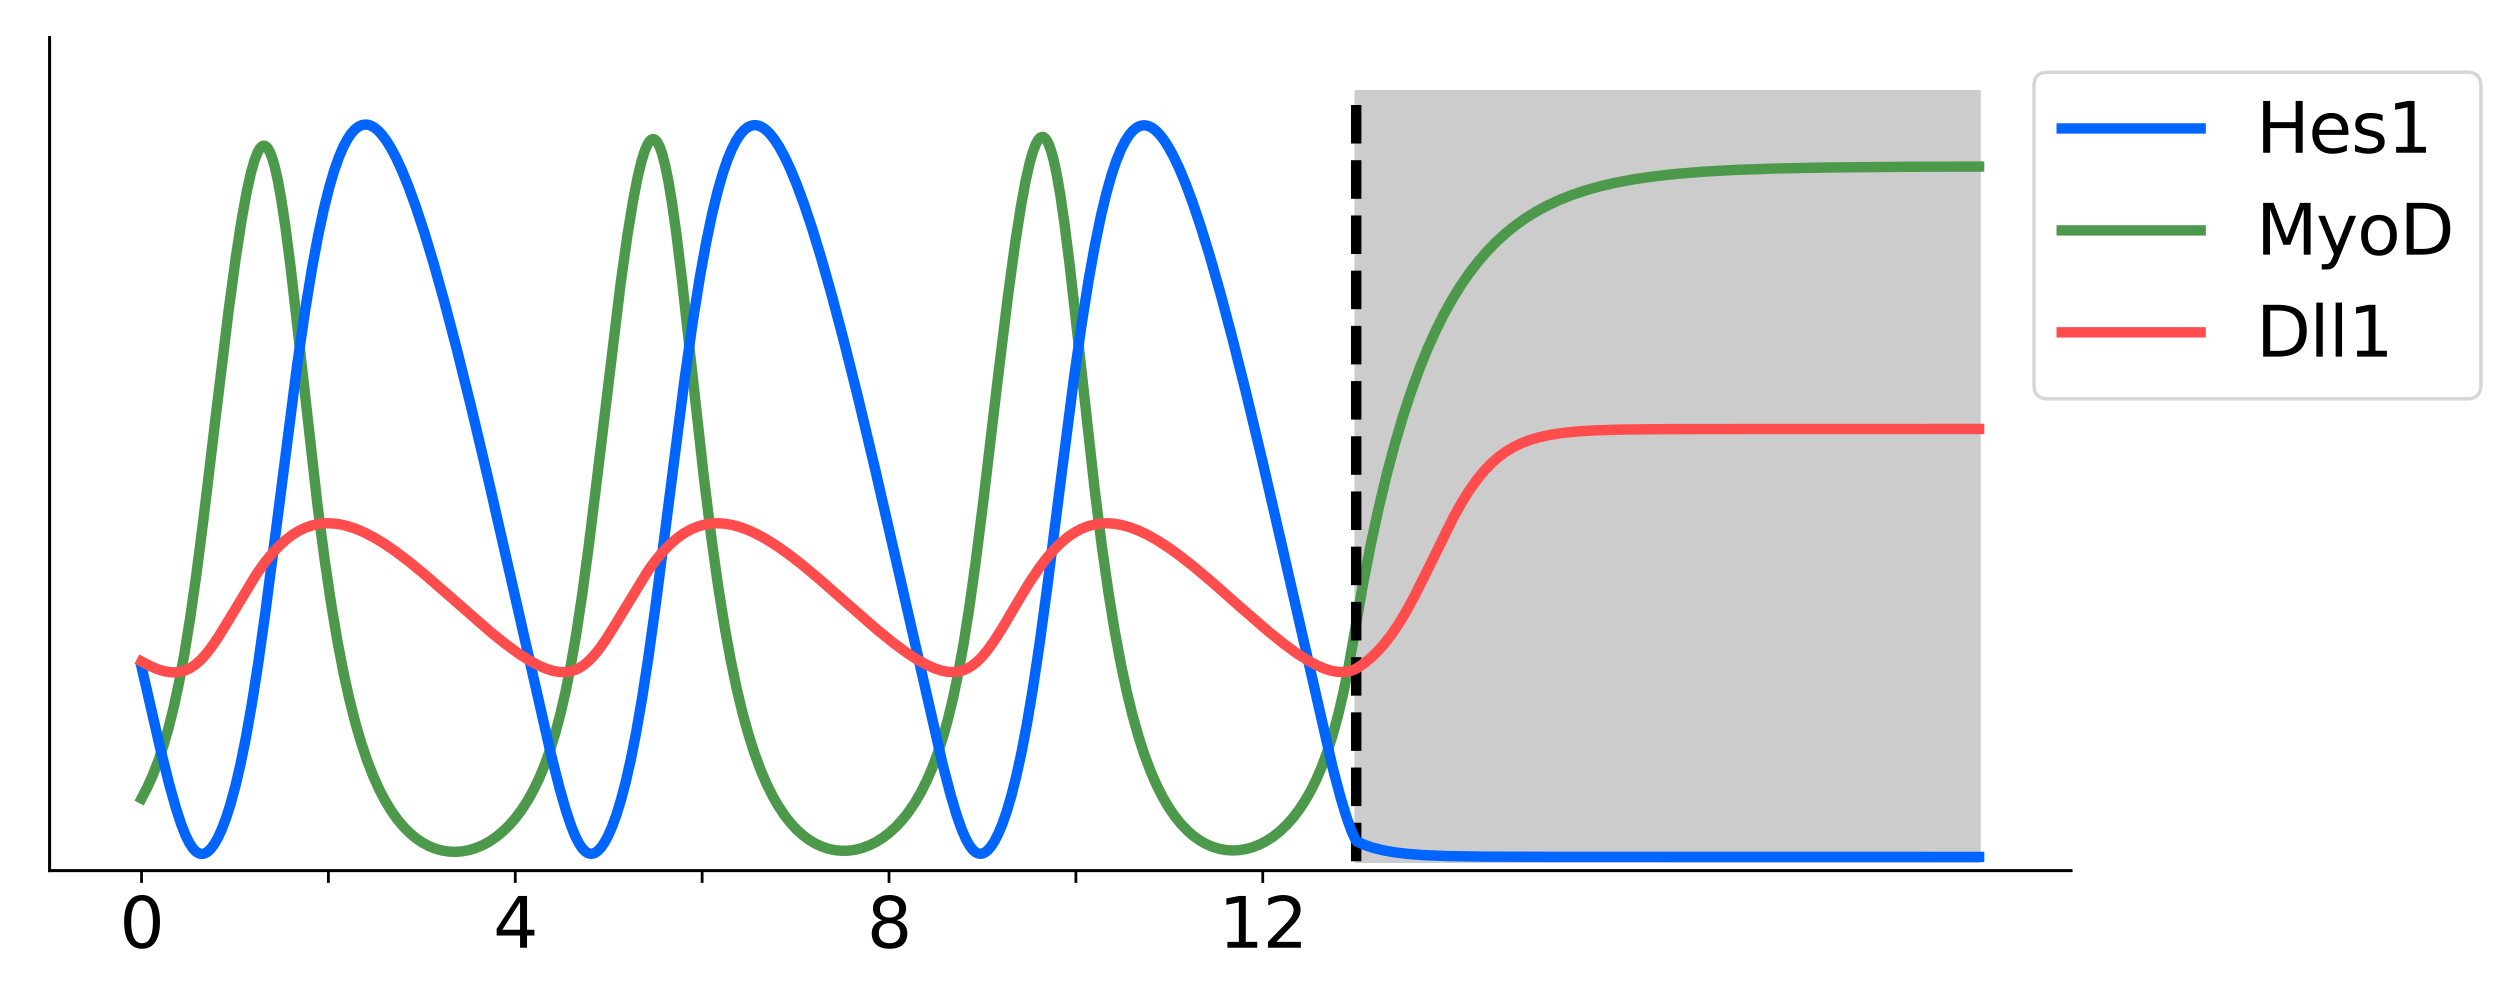 <?xml version="1.0" encoding="utf-8" standalone="no"?>
<!DOCTYPE svg PUBLIC "-//W3C//DTD SVG 1.1//EN"
  "http://www.w3.org/Graphics/SVG/1.1/DTD/svg11.dtd">
<svg height="288pt" version="1.1" viewBox="0 0 720 288" width="720pt" xmlns="http://www.w3.org/2000/svg" xmlns:xlink="http://www.w3.org/1999/xlink">
 <defs>
  <style type="text/css">*{stroke-linecap:butt;stroke-linejoin:round;}</style>
 </defs>
 <g id="figure_1">
  <g id="patch_1">
   <path d="M 0 288 
L 720 288 
L 720 0 
L 0 0 
z
" style="fill:#ffffff;"/>
  </g>
  <g id="axes_1">
   <g id="patch_2">
    <path d="M 14.3 250.76 
L 596.44 250.76 
L 596.44 10.8 
L 14.3 10.8 
z
" style="fill:#ffffff;"/>
   </g>
   <g id="PolyCollection_1">
    <defs>
     <path d="M 390.583 -39.953 
L 390.583 -261.59 
L 569.979 -261.59 
L 569.979 -39.953 
L 569.979 -39.953 
L 390.583 -39.953 
z
" id="mb9d3afc221" style="stroke:#cccccc;"/>
    </defs>
    <g clip-path="url(#pf3d62c5440)">
     <use style="fill:#cccccc;stroke:#cccccc;" x="0" xlink:href="#mb9d3afc221" y="288"/>
    </g>
   </g>
   <g id="matplotlib.axis_1">
    <g id="xtick_1">
     <g id="line2d_1">
      <defs>
       <path d="M 0 0 
L 0 3.5 
" id="mbed1fa630c" style="stroke:#000000;stroke-width:0.8;"/>
      </defs>
      <g>
       <use style="stroke:#000000;stroke-width:0.8;" x="40.761" xlink:href="#mbed1fa630c" y="250.76"/>
      </g>
     </g>
     <g id="text_1">
      <!-- 0 -->
      <g transform="translate(34.398 272.957)scale(0.2 -0.2)">
       <defs>
        <path d="M 2034 4250 
Q 1547 4250 1301 3770 
Q 1056 3291 1056 2328 
Q 1056 1369 1301 889 
Q 1547 409 2034 409 
Q 2525 409 2770 889 
Q 3016 1369 3016 2328 
Q 3016 3291 2770 3770 
Q 2525 4250 2034 4250 
z
M 2034 4750 
Q 2819 4750 3233 4129 
Q 3647 3509 3647 2328 
Q 3647 1150 3233 529 
Q 2819 -91 2034 -91 
Q 1250 -91 836 529 
Q 422 1150 422 2328 
Q 422 3509 836 4129 
Q 1250 4750 2034 4750 
z
" id="DejaVuSans-30" transform="scale(0.016)"/>
       </defs>
       <use xlink:href="#DejaVuSans-30"/>
      </g>
     </g>
    </g>
    <g id="xtick_2">
     <g id="line2d_2">
      <g>
       <use style="stroke:#000000;stroke-width:0.8;" x="94.58" xlink:href="#mbed1fa630c" y="250.76"/>
      </g>
     </g>
    </g>
    <g id="xtick_3">
     <g id="line2d_3">
      <g>
       <use style="stroke:#000000;stroke-width:0.8;" x="148.399" xlink:href="#mbed1fa630c" y="250.76"/>
      </g>
     </g>
     <g id="text_2">
      <!-- 4 -->
      <g transform="translate(142.036 272.957)scale(0.2 -0.2)">
       <defs>
        <path d="M 2419 4116 
L 825 1625 
L 2419 1625 
L 2419 4116 
z
M 2253 4666 
L 3047 4666 
L 3047 1625 
L 3713 1625 
L 3713 1100 
L 3047 1100 
L 3047 0 
L 2419 0 
L 2419 1100 
L 313 1100 
L 313 1709 
L 2253 4666 
z
" id="DejaVuSans-34" transform="scale(0.016)"/>
       </defs>
       <use xlink:href="#DejaVuSans-34"/>
      </g>
     </g>
    </g>
    <g id="xtick_4">
     <g id="line2d_4">
      <g>
       <use style="stroke:#000000;stroke-width:0.8;" x="202.217" xlink:href="#mbed1fa630c" y="250.76"/>
      </g>
     </g>
    </g>
    <g id="xtick_5">
     <g id="line2d_5">
      <g>
       <use style="stroke:#000000;stroke-width:0.8;" x="256.036" xlink:href="#mbed1fa630c" y="250.76"/>
      </g>
     </g>
     <g id="text_3">
      <!-- 8 -->
      <g transform="translate(249.674 272.957)scale(0.2 -0.2)">
       <defs>
        <path d="M 2034 2216 
Q 1584 2216 1326 1975 
Q 1069 1734 1069 1313 
Q 1069 891 1326 650 
Q 1584 409 2034 409 
Q 2484 409 2743 651 
Q 3003 894 3003 1313 
Q 3003 1734 2745 1975 
Q 2488 2216 2034 2216 
z
M 1403 2484 
Q 997 2584 770 2862 
Q 544 3141 544 3541 
Q 544 4100 942 4425 
Q 1341 4750 2034 4750 
Q 2731 4750 3128 4425 
Q 3525 4100 3525 3541 
Q 3525 3141 3298 2862 
Q 3072 2584 2669 2484 
Q 3125 2378 3379 2068 
Q 3634 1759 3634 1313 
Q 3634 634 3220 271 
Q 2806 -91 2034 -91 
Q 1263 -91 848 271 
Q 434 634 434 1313 
Q 434 1759 690 2068 
Q 947 2378 1403 2484 
z
M 1172 3481 
Q 1172 3119 1398 2916 
Q 1625 2713 2034 2713 
Q 2441 2713 2670 2916 
Q 2900 3119 2900 3481 
Q 2900 3844 2670 4047 
Q 2441 4250 2034 4250 
Q 1625 4250 1398 4047 
Q 1172 3844 1172 3481 
z
" id="DejaVuSans-38" transform="scale(0.016)"/>
       </defs>
       <use xlink:href="#DejaVuSans-38"/>
      </g>
     </g>
    </g>
    <g id="xtick_6">
     <g id="line2d_6">
      <g>
       <use style="stroke:#000000;stroke-width:0.8;" x="309.855" xlink:href="#mbed1fa630c" y="250.76"/>
      </g>
     </g>
    </g>
    <g id="xtick_7">
     <g id="line2d_7">
      <g>
       <use style="stroke:#000000;stroke-width:0.8;" x="363.674" xlink:href="#mbed1fa630c" y="250.76"/>
      </g>
     </g>
     <g id="text_4">
      <!-- 12 -->
      <g transform="translate(350.949 272.957)scale(0.2 -0.2)">
       <defs>
        <path d="M 794 531 
L 1825 531 
L 1825 4091 
L 703 3866 
L 703 4441 
L 1819 4666 
L 2450 4666 
L 2450 531 
L 3481 531 
L 3481 0 
L 794 0 
L 794 531 
z
" id="DejaVuSans-31" transform="scale(0.016)"/>
        <path d="M 1228 531 
L 3431 531 
L 3431 0 
L 469 0 
L 469 531 
Q 828 903 1448 1529 
Q 2069 2156 2228 2338 
Q 2531 2678 2651 2914 
Q 2772 3150 2772 3378 
Q 2772 3750 2511 3984 
Q 2250 4219 1831 4219 
Q 1534 4219 1204 4116 
Q 875 4013 500 3803 
L 500 4441 
Q 881 4594 1212 4672 
Q 1544 4750 1819 4750 
Q 2544 4750 2975 4387 
Q 3406 4025 3406 3419 
Q 3406 3131 3298 2873 
Q 3191 2616 2906 2266 
Q 2828 2175 2409 1742 
Q 1991 1309 1228 531 
z
" id="DejaVuSans-32" transform="scale(0.016)"/>
       </defs>
       <use xlink:href="#DejaVuSans-31"/>
       <use x="63.623" xlink:href="#DejaVuSans-32"/>
      </g>
     </g>
    </g>
   </g>
   <g id="matplotlib.axis_2"/>
   <g id="line2d_8">
    <path clip-path="url(#pf3d62c5440)" d="M 40.761 229.947 
L 42.422 226.748 
L 44.034 223.154 
L 45.6 219.111 
L 47.125 214.546 
L 48.62 209.356 
L 50.098 203.402 
L 51.581 196.482 
L 53.1 188.303 
L 54.704 178.404 
L 56.479 166.004 
L 58.611 149.441 
L 61.959 121.415 
L 65.794 89.827 
L 67.937 73.99 
L 69.636 63.001 
L 71.045 55.264 
L 72.23 49.922 
L 73.232 46.367 
L 74.075 44.133 
L 74.78 42.843 
L 75.364 42.198 
L 75.851 41.965 
L 76.282 41.996 
L 76.718 42.26 
L 77.203 42.833 
L 77.764 43.866 
L 78.415 45.564 
L 79.167 48.189 
L 80.035 52.075 
L 81.041 57.657 
L 82.225 65.561 
L 83.679 76.86 
L 85.683 94.355 
L 91.411 145.251 
L 93.463 160.995 
L 95.342 173.738 
L 97.135 184.418 
L 98.882 193.511 
L 100.604 201.322 
L 102.313 208.07 
L 104.02 213.919 
L 105.729 218.999 
L 107.444 223.415 
L 109.168 227.252 
L 110.904 230.584 
L 112.654 233.469 
L 114.418 235.957 
L 116.199 238.089 
L 117.996 239.9 
L 119.813 241.419 
L 121.649 242.667 
L 123.506 243.663 
L 125.385 244.42 
L 127.285 244.948 
L 129.207 245.251 
L 131.148 245.333 
L 133.103 245.192 
L 135.068 244.828 
L 137.036 244.236 
L 139 243.412 
L 140.95 242.351 
L 142.88 241.046 
L 144.782 239.49 
L 146.649 237.672 
L 148.476 235.58 
L 150.258 233.197 
L 151.993 230.502 
L 153.679 227.467 
L 155.316 224.055 
L 156.905 220.221 
L 158.452 215.9 
L 159.963 211.006 
L 161.45 205.42 
L 162.929 198.976 
L 164.428 191.428 
L 165.983 182.416 
L 167.659 171.347 
L 169.575 157.13 
L 172.064 136.87 
L 178.746 81.616 
L 180.698 67.761 
L 182.28 58.035 
L 183.601 51.221 
L 184.715 46.57 
L 185.655 43.533 
L 186.446 41.676 
L 187.104 40.649 
L 187.648 40.176 
L 188.106 40.051 
L 188.531 40.164 
L 188.979 40.527 
L 189.489 41.247 
L 190.08 42.497 
L 190.765 44.504 
L 191.556 47.553 
L 192.469 52.012 
L 193.531 58.372 
L 194.796 67.374 
L 196.388 80.423 
L 198.838 102.597 
L 202.78 138.093 
L 204.929 155.344 
L 206.85 169.014 
L 208.665 180.379 
L 210.423 190.015 
L 212.151 198.273 
L 213.863 205.395 
L 215.569 211.563 
L 217.275 216.916 
L 218.987 221.569 
L 220.708 225.614 
L 222.439 229.128 
L 224.183 232.173 
L 225.94 234.802 
L 227.713 237.061 
L 229.503 238.987 
L 231.31 240.609 
L 233.136 241.953 
L 234.982 243.039 
L 236.849 243.881 
L 238.738 244.49 
L 240.648 244.873 
L 242.577 245.034 
L 244.522 244.973 
L 246.48 244.689 
L 248.443 244.179 
L 250.404 243.438 
L 252.356 242.462 
L 254.29 241.244 
L 256.2 239.777 
L 258.078 238.052 
L 259.918 236.057 
L 261.715 233.776 
L 263.467 231.19 
L 265.17 228.274 
L 266.825 224.995 
L 268.431 221.309 
L 269.993 217.162 
L 271.516 212.474 
L 273.011 207.14 
L 274.491 201.013 
L 275.98 193.881 
L 277.509 185.431 
L 279.133 175.17 
L 280.943 162.243 
L 283.154 144.746 
L 287.134 111.053 
L 290.303 85.157 
L 292.373 69.991 
L 294.029 59.417 
L 295.405 51.986 
L 296.563 46.877 
L 297.542 43.499 
L 298.365 41.396 
L 299.052 40.201 
L 299.62 39.618 
L 300.095 39.424 
L 300.522 39.485 
L 300.96 39.783 
L 301.453 40.406 
L 302.023 41.515 
L 302.685 43.323 
L 303.45 46.101 
L 304.332 50.195 
L 305.355 56.062 
L 306.564 64.364 
L 308.058 76.272 
L 310.173 95.108 
L 315.281 141.147 
L 317.373 157.64 
L 319.269 170.875 
L 321.071 181.927 
L 322.823 191.321 
L 324.547 199.384 
L 326.257 206.343 
L 327.962 212.373 
L 329.669 217.608 
L 331.382 222.158 
L 333.104 226.114 
L 334.837 229.548 
L 336.582 232.524 
L 338.342 235.092 
L 340.117 237.295 
L 341.909 239.169 
L 343.718 240.745 
L 345.547 242.045 
L 347.395 243.09 
L 349.265 243.893 
L 351.155 244.465 
L 353.067 244.812 
L 354.997 244.936 
L 356.943 244.838 
L 358.9 244.517 
L 360.861 243.969 
L 362.82 243.19 
L 364.768 242.175 
L 366.698 240.916 
L 368.602 239.407 
L 370.473 237.638 
L 372.306 235.596 
L 374.096 233.265 
L 375.839 230.625 
L 377.535 227.65 
L 379.181 224.305 
L 380.78 220.545 
L 382.336 216.31 
L 383.854 211.521 
L 385.345 206.064 
L 386.825 199.783 
L 388.318 192.454 
L 389.859 183.742 
L 392.477 168.599 
L 394.767 156.886 
L 397.061 146.291 
L 399.36 136.705 
L 401.666 128.029 
L 403.98 120.176 
L 406.304 113.064 
L 408.639 106.621 
L 410.989 100.781 
L 413.357 95.485 
L 415.746 90.679 
L 418.161 86.315 
L 420.607 82.348 
L 423.091 78.739 
L 425.62 75.452 
L 428.204 72.457 
L 430.853 69.723 
L 433.582 67.226 
L 436.404 64.944 
L 439.337 62.857 
L 442.404 60.949 
L 445.629 59.204 
L 449.044 57.611 
L 452.686 56.16 
L 456.599 54.842 
L 460.841 53.65 
L 465.485 52.579 
L 470.627 51.626 
L 476.398 50.787 
L 482.981 50.059 
L 490.651 49.442 
L 499.837 48.933 
L 511.28 48.531 
L 526.416 48.234 
L 548.616 48.041 
L 569.979 47.971 
L 569.979 47.971 
" style="fill:none;stroke:#4c994c;stroke-linecap:square;stroke-width:3;"/>
   </g>
   <g id="line2d_9">
    <path clip-path="url(#pf3d62c5440)" d="M 390.583 248.047 
L 390.583 26.41 
L 390.583 26.41 
" style="fill:none;stroke:#000000;stroke-dasharray:11.1,4.8;stroke-dashoffset:0;stroke-width:3;"/>
   </g>
   <g id="patch_3">
    <path d="M 14.3 250.76 
L 14.3 10.8 
" style="fill:none;stroke:#000000;stroke-linecap:square;stroke-linejoin:miter;stroke-width:0.8;"/>
   </g>
   <g id="patch_4">
    <path d="M 14.3 250.76 
L 596.44 250.76 
" style="fill:none;stroke:#000000;stroke-linecap:square;stroke-linejoin:miter;stroke-width:0.8;"/>
   </g>
  </g>
  <g id="axes_2">
   <g id="line2d_10">
    <path clip-path="url(#pf3d62c5440)" d="M 40.761 192.061 
L 46.048 215.114 
L 48.728 225.856 
L 50.658 232.728 
L 52.189 237.404 
L 53.466 240.629 
L 54.564 242.83 
L 55.525 244.287 
L 56.377 245.198 
L 57.146 245.71 
L 57.856 245.926 
L 58.544 245.905 
L 59.246 245.657 
L 59.998 245.147 
L 60.826 244.306 
L 61.746 243.037 
L 62.768 241.233 
L 63.891 238.78 
L 65.111 235.563 
L 66.417 231.467 
L 67.801 226.371 
L 69.262 220.117 
L 70.807 212.491 
L 72.461 203.172 
L 74.275 191.632 
L 76.362 176.85 
L 79.088 155.821 
L 85.572 105.23 
L 87.839 89.639 
L 89.809 77.582 
L 91.598 67.963 
L 93.254 60.232 
L 94.8 54.037 
L 96.25 49.115 
L 97.609 45.256 
L 98.883 42.283 
L 100.074 40.045 
L 101.186 38.408 
L 102.223 37.261 
L 103.196 36.504 
L 104.116 36.06 
L 105.006 35.874 
L 105.891 35.915 
L 106.799 36.183 
L 107.759 36.704 
L 108.796 37.528 
L 109.929 38.723 
L 111.177 40.375 
L 112.558 42.585 
L 114.089 45.47 
L 115.789 49.167 
L 117.682 53.835 
L 119.798 59.663 
L 122.174 66.882 
L 124.861 75.78 
L 127.93 86.738 
L 131.482 100.278 
L 135.671 117.151 
L 140.732 138.505 
L 147.173 166.694 
L 158.741 217.522 
L 161.235 227.315 
L 163.075 233.693 
L 164.553 238.055 
L 165.793 241.062 
L 166.864 243.107 
L 167.804 244.45 
L 168.64 245.278 
L 169.396 245.729 
L 170.1 245.898 
L 170.788 245.835 
L 171.498 245.543 
L 172.263 244.978 
L 173.107 244.064 
L 174.046 242.706 
L 175.087 240.791 
L 176.23 238.204 
L 177.466 234.834 
L 178.787 230.564 
L 180.186 225.269 
L 181.661 218.782 
L 183.225 210.872 
L 184.905 201.191 
L 186.759 189.153 
L 188.923 173.562 
L 191.905 150.297 
L 197.205 108.869 
L 199.558 92.375 
L 201.571 79.775 
L 203.39 69.756 
L 205.069 61.708 
L 206.635 55.251 
L 208.102 50.112 
L 209.478 46.071 
L 210.768 42.947 
L 211.974 40.583 
L 213.101 38.844 
L 214.152 37.613 
L 215.136 36.79 
L 216.065 36.293 
L 216.959 36.062 
L 217.843 36.062 
L 218.745 36.287 
L 219.694 36.758 
L 220.715 37.52 
L 221.829 38.64 
L 223.055 40.199 
L 224.409 42.297 
L 225.911 45.046 
L 227.579 48.58 
L 229.434 53.052 
L 231.506 58.646 
L 233.83 65.583 
L 236.455 74.14 
L 239.446 84.675 
L 242.898 97.68 
L 246.953 113.851 
L 251.826 134.239 
L 257.926 160.768 
L 271.563 220.474 
L 273.844 229.176 
L 275.575 234.95 
L 276.983 238.919 
L 278.176 241.651 
L 279.21 243.496 
L 280.122 244.692 
L 280.935 245.413 
L 281.676 245.785 
L 282.373 245.893 
L 283.063 245.773 
L 283.784 245.417 
L 284.567 244.772 
L 285.435 243.755 
L 286.399 242.266 
L 287.466 240.191 
L 288.633 237.417 
L 289.892 233.83 
L 291.234 229.313 
L 292.651 223.733 
L 294.148 216.911 
L 295.738 208.591 
L 297.455 198.381 
L 299.37 185.596 
L 301.66 168.719 
L 305.247 140.358 
L 309.183 109.78 
L 311.558 93.051 
L 313.583 80.316 
L 315.409 70.197 
L 317.094 62.069 
L 318.665 55.548 
L 320.137 50.356 
L 321.517 46.271 
L 322.81 43.109 
L 324.02 40.715 
L 325.15 38.952 
L 326.205 37.701 
L 327.191 36.862 
L 328.123 36.352 
L 329.018 36.11 
L 329.902 36.1 
L 330.803 36.315 
L 331.749 36.774 
L 332.767 37.523 
L 333.876 38.626 
L 335.097 40.164 
L 336.446 42.236 
L 337.941 44.954 
L 339.601 48.451 
L 341.448 52.878 
L 343.51 58.419 
L 345.822 65.292 
L 348.433 73.77 
L 351.406 84.211 
L 354.836 97.093 
L 358.86 113.106 
L 363.691 133.279 
L 369.721 159.461 
L 383.832 221.18 
L 386.065 229.629 
L 387.769 235.258 
L 389.16 239.13 
L 390.341 241.795 
L 390.74 242.341 
L 392.944 243.311 
L 395.399 244.144 
L 398.191 244.851 
L 401.449 245.442 
L 405.378 245.92 
L 410.341 246.29 
L 417.07 246.554 
L 427.435 246.715 
L 448.99 246.783 
L 569.979 246.79 
L 569.979 246.79 
" style="fill:none;stroke:#0064ff;stroke-linecap:square;stroke-width:3;"/>
   </g>
   <g id="line2d_11"/>
   <g id="line2d_12">
    <path clip-path="url(#pf3d62c5440)" d="M 40.761 190.513 
L 43.298 191.852 
L 45.489 192.765 
L 47.405 193.329 
L 49.109 193.604 
L 50.654 193.632 
L 52.087 193.437 
L 53.453 193.027 
L 54.792 192.391 
L 56.144 191.499 
L 57.547 190.3 
L 59.05 188.714 
L 60.717 186.619 
L 62.658 183.806 
L 65.161 179.758 
L 73.899 165.286 
L 76.292 161.94 
L 78.472 159.266 
L 80.525 157.09 
L 82.497 155.319 
L 84.414 153.891 
L 86.297 152.761 
L 88.165 151.897 
L 90.037 151.275 
L 91.929 150.879 
L 93.862 150.703 
L 95.857 150.745 
L 97.936 151.013 
L 100.125 151.522 
L 102.453 152.295 
L 104.951 153.364 
L 107.663 154.77 
L 110.643 156.572 
L 113.973 158.852 
L 117.792 161.745 
L 122.385 165.515 
L 128.71 171.02 
L 141.237 181.972 
L 145.825 185.649 
L 149.478 188.302 
L 152.522 190.248 
L 155.11 191.647 
L 157.34 192.607 
L 159.288 193.211 
L 161.017 193.52 
L 162.58 193.577 
L 164.026 193.41 
L 165.399 193.027 
L 166.74 192.421 
L 168.089 191.563 
L 169.485 190.406 
L 170.974 188.874 
L 172.617 186.853 
L 174.516 184.147 
L 176.919 180.312 
L 186.63 164.366 
L 188.959 161.213 
L 191.102 158.676 
L 193.133 156.61 
L 195.089 154.93 
L 196.996 153.581 
L 198.875 152.522 
L 200.743 151.721 
L 202.618 151.158 
L 204.519 150.818 
L 206.466 150.697 
L 208.481 150.795 
L 210.586 151.123 
L 212.808 151.697 
L 215.176 152.541 
L 217.724 153.691 
L 220.498 155.191 
L 223.559 157.106 
L 226.998 159.526 
L 230.977 162.608 
L 235.86 166.685 
L 243.264 173.194 
L 252.624 181.366 
L 257.385 185.224 
L 261.135 187.987 
L 264.248 190.014 
L 266.889 191.477 
L 269.162 192.49 
L 271.143 193.136 
L 272.898 193.481 
L 274.479 193.569 
L 275.938 193.43 
L 277.319 193.076 
L 278.662 192.5 
L 280.008 191.677 
L 281.396 190.562 
L 282.871 189.085 
L 284.489 187.136 
L 286.347 184.536 
L 288.657 180.896 
L 292.632 174.134 
L 296.536 167.666 
L 299.147 163.765 
L 301.435 160.735 
L 303.556 158.287 
L 305.571 156.293 
L 307.517 154.675 
L 309.419 153.379 
L 311.294 152.366 
L 313.162 151.608 
L 315.04 151.084 
L 316.948 150.783 
L 318.906 150.7 
L 320.934 150.837 
L 323.058 151.206 
L 325.303 151.825 
L 327.699 152.72 
L 330.284 153.927 
L 333.102 155.494 
L 336.221 157.488 
L 339.739 160.009 
L 343.838 163.23 
L 348.958 167.551 
L 357.886 175.438 
L 365.264 181.823 
L 369.891 185.54 
L 373.566 188.218 
L 376.626 190.181 
L 379.226 191.595 
L 381.466 192.567 
L 383.422 193.181 
L 385.156 193.497 
L 386.723 193.561 
L 388.172 193.401 
L 389.548 193.025 
L 390.772 192.467 
L 392.845 191.055 
L 394.841 189.424 
L 396.798 187.534 
L 398.751 185.335 
L 400.736 182.759 
L 402.799 179.71 
L 405.006 176.038 
L 407.487 171.463 
L 410.616 165.192 
L 418.604 148.965 
L 421.143 144.446 
L 423.397 140.874 
L 425.507 137.94 
L 427.54 135.485 
L 429.545 133.408 
L 431.558 131.639 
L 433.615 130.126 
L 435.754 128.828 
L 438.019 127.715 
L 440.465 126.762 
L 443.165 125.952 
L 446.22 125.273 
L 449.784 124.715 
L 454.105 124.272 
L 459.643 123.938 
L 467.391 123.711 
L 480.22 123.584 
L 513.943 123.545 
L 569.979 123.544 
L 569.979 123.544 
" style="fill:none;stroke:#ff4c4c;stroke-linecap:square;stroke-width:3;"/>
   </g>
   <g id="patch_5">
    <path d="M 14.3 250.76 
L 14.3 10.8 
" style="fill:none;stroke:#000000;stroke-linecap:square;stroke-linejoin:miter;stroke-width:0.8;"/>
   </g>
   <g id="patch_6">
    <path d="M 14.3 250.76 
L 596.44 250.76 
" style="fill:none;stroke:#000000;stroke-linecap:square;stroke-linejoin:miter;stroke-width:0.8;"/>
   </g>
   <g id="legend_1">
    <g id="patch_7">
     <path d="M 589.78 114.869 
L 710.511 114.869 
Q 714.511 114.869 714.511 110.869 
L 714.511 24.8 
Q 714.511 20.8 710.511 20.8 
L 589.78 20.8 
Q 585.78 20.8 585.78 24.8 
L 585.78 110.869 
Q 585.78 114.869 589.78 114.869 
z
" style="fill:#ffffff;opacity:0.8;stroke:#cccccc;stroke-linejoin:miter;"/>
    </g>
    <g id="line2d_13">
     <path d="M 593.78 36.997 
L 633.78 36.997 
" style="fill:none;stroke:#0064ff;stroke-linecap:square;stroke-width:3;"/>
    </g>
    <g id="line2d_14"/>
    <g id="text_5">
     <!-- Hes1 -->
     <g transform="translate(649.78 43.997)scale(0.2 -0.2)">
      <defs>
       <path d="M 628 4666 
L 1259 4666 
L 1259 2753 
L 3553 2753 
L 3553 4666 
L 4184 4666 
L 4184 0 
L 3553 0 
L 3553 2222 
L 1259 2222 
L 1259 0 
L 628 0 
L 628 4666 
z
" id="DejaVuSans-48" transform="scale(0.016)"/>
       <path d="M 3597 1894 
L 3597 1613 
L 953 1613 
Q 991 1019 1311 708 
Q 1631 397 2203 397 
Q 2534 397 2845 478 
Q 3156 559 3463 722 
L 3463 178 
Q 3153 47 2828 -22 
Q 2503 -91 2169 -91 
Q 1331 -91 842 396 
Q 353 884 353 1716 
Q 353 2575 817 3079 
Q 1281 3584 2069 3584 
Q 2775 3584 3186 3129 
Q 3597 2675 3597 1894 
z
M 3022 2063 
Q 3016 2534 2758 2815 
Q 2500 3097 2075 3097 
Q 1594 3097 1305 2825 
Q 1016 2553 972 2059 
L 3022 2063 
z
" id="DejaVuSans-65" transform="scale(0.016)"/>
       <path d="M 2834 3397 
L 2834 2853 
Q 2591 2978 2328 3040 
Q 2066 3103 1784 3103 
Q 1356 3103 1142 2972 
Q 928 2841 928 2578 
Q 928 2378 1081 2264 
Q 1234 2150 1697 2047 
L 1894 2003 
Q 2506 1872 2764 1633 
Q 3022 1394 3022 966 
Q 3022 478 2636 193 
Q 2250 -91 1575 -91 
Q 1294 -91 989 -36 
Q 684 19 347 128 
L 347 722 
Q 666 556 975 473 
Q 1284 391 1588 391 
Q 1994 391 2212 530 
Q 2431 669 2431 922 
Q 2431 1156 2273 1281 
Q 2116 1406 1581 1522 
L 1381 1569 
Q 847 1681 609 1914 
Q 372 2147 372 2553 
Q 372 3047 722 3315 
Q 1072 3584 1716 3584 
Q 2034 3584 2315 3537 
Q 2597 3491 2834 3397 
z
" id="DejaVuSans-73" transform="scale(0.016)"/>
      </defs>
      <use xlink:href="#DejaVuSans-48"/>
      <use x="75.195" xlink:href="#DejaVuSans-65"/>
      <use x="136.719" xlink:href="#DejaVuSans-73"/>
      <use x="188.818" xlink:href="#DejaVuSans-31"/>
     </g>
    </g>
    <g id="line2d_15">
     <path d="M 593.78 66.353 
L 633.78 66.353 
" style="fill:none;stroke:#4c994c;stroke-linecap:square;stroke-width:3;"/>
    </g>
    <g id="line2d_16"/>
    <g id="text_6">
     <!-- MyoD -->
     <g transform="translate(649.78 73.353)scale(0.2 -0.2)">
      <defs>
       <path d="M 628 4666 
L 1569 4666 
L 2759 1491 
L 3956 4666 
L 4897 4666 
L 4897 0 
L 4281 0 
L 4281 4097 
L 3078 897 
L 2444 897 
L 1241 4097 
L 1241 0 
L 628 0 
L 628 4666 
z
" id="DejaVuSans-4d" transform="scale(0.016)"/>
       <path d="M 2059 -325 
Q 1816 -950 1584 -1140 
Q 1353 -1331 966 -1331 
L 506 -1331 
L 506 -850 
L 844 -850 
Q 1081 -850 1212 -737 
Q 1344 -625 1503 -206 
L 1606 56 
L 191 3500 
L 800 3500 
L 1894 763 
L 2988 3500 
L 3597 3500 
L 2059 -325 
z
" id="DejaVuSans-79" transform="scale(0.016)"/>
       <path d="M 1959 3097 
Q 1497 3097 1228 2736 
Q 959 2375 959 1747 
Q 959 1119 1226 758 
Q 1494 397 1959 397 
Q 2419 397 2687 759 
Q 2956 1122 2956 1747 
Q 2956 2369 2687 2733 
Q 2419 3097 1959 3097 
z
M 1959 3584 
Q 2709 3584 3137 3096 
Q 3566 2609 3566 1747 
Q 3566 888 3137 398 
Q 2709 -91 1959 -91 
Q 1206 -91 779 398 
Q 353 888 353 1747 
Q 353 2609 779 3096 
Q 1206 3584 1959 3584 
z
" id="DejaVuSans-6f" transform="scale(0.016)"/>
       <path d="M 1259 4147 
L 1259 519 
L 2022 519 
Q 2988 519 3436 956 
Q 3884 1394 3884 2338 
Q 3884 3275 3436 3711 
Q 2988 4147 2022 4147 
L 1259 4147 
z
M 628 4666 
L 1925 4666 
Q 3281 4666 3915 4102 
Q 4550 3538 4550 2338 
Q 4550 1131 3912 565 
Q 3275 0 1925 0 
L 628 0 
L 628 4666 
z
" id="DejaVuSans-44" transform="scale(0.016)"/>
      </defs>
      <use xlink:href="#DejaVuSans-4d"/>
      <use x="86.279" xlink:href="#DejaVuSans-79"/>
      <use x="145.459" xlink:href="#DejaVuSans-6f"/>
      <use x="206.641" xlink:href="#DejaVuSans-44"/>
     </g>
    </g>
    <g id="line2d_17">
     <path d="M 593.78 95.709 
L 633.78 95.709 
" style="fill:none;stroke:#ff4c4c;stroke-linecap:square;stroke-width:3;"/>
    </g>
    <g id="line2d_18"/>
    <g id="text_7">
     <!-- Dll1 -->
     <g transform="translate(649.78 102.709)scale(0.2 -0.2)">
      <defs>
       <path d="M 603 4863 
L 1178 4863 
L 1178 0 
L 603 0 
L 603 4863 
z
" id="DejaVuSans-6c" transform="scale(0.016)"/>
      </defs>
      <use xlink:href="#DejaVuSans-44"/>
      <use x="77.002" xlink:href="#DejaVuSans-6c"/>
      <use x="104.785" xlink:href="#DejaVuSans-6c"/>
      <use x="132.568" xlink:href="#DejaVuSans-31"/>
     </g>
    </g>
   </g>
  </g>
 </g>
 <defs>
  <clipPath id="pf3d62c5440">
   <rect height="239.96" width="582.14" x="14.3" y="10.8"/>
  </clipPath>
 </defs>
</svg>
